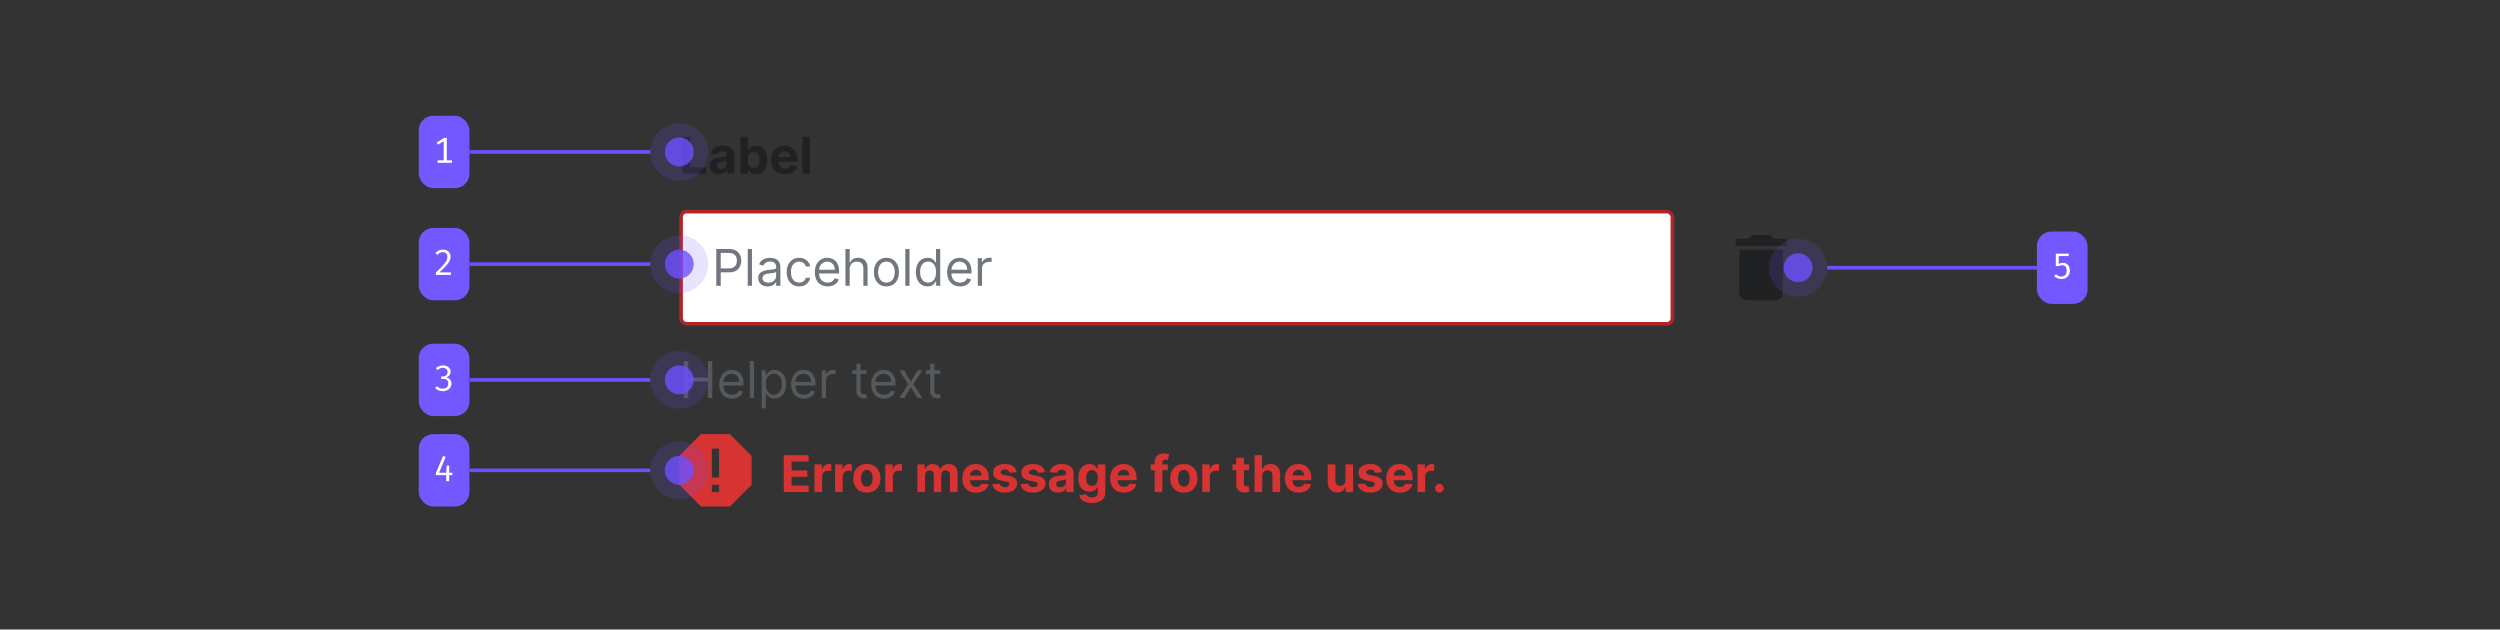 <?xml version="1.0" encoding="UTF-8"?>
<svg xmlns="http://www.w3.org/2000/svg" width="691" height="174" fill="none" viewBox="0 0 691 174">
	<rect x="0" y="0" width="691" height="174" fill="#333333" stroke="none"/>
	<path fill="#202122" d="M188.635 48V37.818h2.153v8.407h4.365V48h-6.518Zm10.039.144a3.18 3.18 0 0 1-1.302-.253 2.092 2.092 0 0 1-.905-.761c-.219-.338-.328-.759-.328-1.263 0-.424.077-.78.233-1.069a1.89 1.89 0 0 1 .637-.696 3.08 3.08 0 0 1 .914-.397c.345-.09.706-.153 1.084-.19.444-.046.802-.089 1.074-.129.272-.043.469-.106.592-.189a.416.416 0 0 0 .184-.367v-.03c0-.315-.1-.559-.299-.731-.195-.172-.474-.259-.835-.259-.381 0-.684.085-.91.254a1.168 1.168 0 0 0-.447.626l-1.959-.159c.099-.464.295-.865.587-1.203a2.814 2.814 0 0 1 1.128-.785c.464-.186 1.001-.279 1.611-.279.424 0 .83.05 1.218.15.391.099.738.253 1.039.462.305.209.545.477.721.805.176.325.264.714.264 1.168V48h-2.009v-1.059h-.06c-.122.239-.286.45-.492.631-.205.18-.452.32-.741.423-.288.1-.621.15-.999.15Zm.607-1.462c.311 0 .586-.06.825-.183.239-.126.426-.295.562-.508.136-.212.204-.452.204-.72v-.81a1.15 1.15 0 0 1-.274.119c-.113.033-.24.064-.383.094-.142.026-.285.051-.427.075l-.388.054a2.6 2.6 0 0 0-.651.174c-.186.08-.33.188-.433.323a.786.786 0 0 0-.154.498c0 .288.104.508.313.66.212.15.481.224.806.224ZM204.615 48V37.818h2.118v3.828h.065c.093-.205.227-.414.403-.626a2.11 2.11 0 0 1 .696-.537c.288-.146.646-.219 1.074-.219.556 0 1.07.146 1.541.438.47.288.847.724 1.128 1.307.282.58.423 1.308.423 2.183 0 .852-.138 1.57-.413 2.157-.272.584-.643 1.026-1.113 1.328a2.86 2.86 0 0 1-1.571.447c-.411 0-.761-.068-1.049-.204a2.156 2.156 0 0 1-.701-.512 2.579 2.579 0 0 1-.418-.631h-.095V48h-2.088Zm2.074-3.818c0 .454.063.85.188 1.188.126.338.309.602.547.79.239.186.529.279.87.279.345 0 .637-.095.875-.283.239-.193.42-.458.542-.796a3.39 3.39 0 0 0 .189-1.178 3.36 3.36 0 0 0-.184-1.163 1.725 1.725 0 0 0-.542-.786c-.238-.189-.532-.283-.88-.283-.344 0-.636.09-.875.273-.235.182-.416.44-.542.776-.125.334-.188.729-.188 1.183Zm10.225 3.967c-.785 0-1.462-.159-2.028-.477a3.267 3.267 0 0 1-1.303-1.362c-.305-.59-.457-1.288-.457-2.093 0-.786.152-1.475.457-2.069a3.38 3.38 0 0 1 1.288-1.387c.557-.331 1.21-.497 1.959-.497.503 0 .972.081 1.407.244.437.159.818.4 1.143.72.328.322.583.727.766 1.214.182.484.273 1.05.273 1.7v.582h-6.448V43.41h4.454c0-.305-.066-.575-.198-.81a1.43 1.43 0 0 0-.552-.552 1.574 1.574 0 0 0-.811-.204 1.63 1.63 0 0 0-.855.224 1.567 1.567 0 0 0-.576.591 1.66 1.66 0 0 0-.214.82v1.249c0 .377.069.704.209.98.142.274.343.486.601.635.259.15.565.224.92.224.235 0 .451-.033.646-.1a1.29 1.29 0 0 0 .821-.786l1.958.13a2.669 2.669 0 0 1-.611 1.233 3.07 3.07 0 0 1-1.183.816c-.481.192-1.036.288-1.666.288Zm6.963-10.33V48h-2.118V37.818h2.118Z"/>
	<rect width="274" height="31" x="188.25" y="58.5" fill="#fff" rx="1.5"/>
	<path fill="#72777D" d="M197.983 79V68.818h3.44c.799 0 1.452.144 1.959.433.511.285.888.67 1.134 1.158.245.487.368 1.03.368 1.63 0 .6-.123 1.146-.368 1.636a2.737 2.737 0 0 1-1.124 1.174c-.507.288-1.157.432-1.949.432h-2.466v-1.094h2.426c.547 0 .986-.094 1.318-.283a1.69 1.69 0 0 0 .721-.766c.152-.324.228-.69.228-1.098 0-.408-.076-.773-.228-1.094a1.63 1.63 0 0 0-.726-.756c-.335-.185-.779-.278-1.332-.278h-2.168V79h-1.233Zm9.859-10.182V79h-1.173V68.818h1.173Zm4.354 10.361a3.1 3.1 0 0 1-1.317-.273 2.258 2.258 0 0 1-.94-.8c-.232-.352-.348-.776-.348-1.274 0-.437.086-.792.258-1.063.173-.276.403-.491.691-.647.289-.156.607-.272.955-.348.351-.08.704-.142 1.059-.189.464-.06.84-.104 1.129-.134.291-.033.503-.088.636-.164.136-.076.204-.209.204-.398v-.04c0-.49-.135-.871-.403-1.143-.265-.272-.668-.408-1.208-.408-.56 0-.999.123-1.318.368-.318.246-.541.507-.671.786l-1.113-.398c.199-.464.464-.825.795-1.084a2.978 2.978 0 0 1 1.094-.547 4.546 4.546 0 0 1 1.173-.159c.245 0 .527.03.845.09.322.056.632.174.93.353.302.179.552.449.751.81.199.361.298.845.298 1.452V79h-1.173v-1.034h-.06a2.047 2.047 0 0 1-.398.532c-.185.189-.432.35-.74.482-.309.133-.685.199-1.129.199Zm.179-1.054c.464 0 .855-.091 1.173-.273a1.863 1.863 0 0 0 .975-1.616v-1.074c-.05.06-.159.114-.328.164a5.554 5.554 0 0 1-.577.124 26.457 26.457 0 0 1-1.124.15c-.305.04-.59.104-.855.193a1.47 1.47 0 0 0-.636.393c-.159.172-.239.408-.239.706 0 .408.151.716.453.925.305.205.691.308 1.158.308Zm8.523 1.034c-.716 0-1.333-.169-1.85-.507a3.31 3.31 0 0 1-1.193-1.397c-.278-.593-.417-1.271-.417-2.033 0-.776.142-1.46.427-2.054a3.382 3.382 0 0 1 1.203-1.397c.517-.338 1.121-.507 1.81-.507.537 0 1.021.1 1.452.299.43.198.783.477 1.059.835.275.358.445.775.512 1.253h-1.174c-.089-.348-.288-.657-.596-.925-.305-.272-.716-.408-1.233-.408-.458 0-.859.12-1.203.358-.342.236-.609.569-.801 1-.189.427-.283.93-.283 1.506 0 .59.093 1.103.278 1.541.189.438.454.777.796 1.02.344.241.749.362 1.213.362.305 0 .581-.053.83-.159a1.704 1.704 0 0 0 .999-1.173h1.174c-.067.45-.231.856-.493 1.218a2.743 2.743 0 0 1-1.029.855c-.424.209-.918.313-1.481.313Zm7.878 0c-.736 0-1.371-.162-1.905-.487a3.276 3.276 0 0 1-1.228-1.372c-.285-.59-.427-1.276-.427-2.058 0-.783.142-1.472.427-2.069.289-.6.69-1.067 1.204-1.402.517-.338 1.12-.507 1.809-.507.398 0 .791.067 1.178.2.388.132.741.347 1.059.645.319.295.572.687.761 1.174.189.487.283 1.087.283 1.8v.496h-5.886v-1.014h4.693c0-.43-.086-.815-.258-1.153a1.948 1.948 0 0 0-.726-.8c-.312-.196-.68-.294-1.104-.294-.467 0-.871.116-1.213.348a2.286 2.286 0 0 0-.78.895 2.62 2.62 0 0 0-.274 1.183v.677c0 .576.1 1.065.298 1.466.203.398.483.701.841.91.358.205.774.308 1.248.308.308 0 .586-.043.835-.13a1.77 1.77 0 0 0 .651-.397c.182-.179.323-.4.423-.666l1.133.318c-.119.385-.32.723-.601 1.014-.282.289-.63.514-1.044.677-.415.158-.88.238-1.397.238Zm6.078-4.753V79h-1.174V68.818h1.174v3.739h.099c.179-.395.447-.708.805-.94.362-.235.842-.353 1.442-.353.521 0 .976.105 1.367.313.391.206.695.522.91.95.219.424.328.965.328 1.62V79h-1.173v-4.773c0-.606-.157-1.075-.472-1.407-.312-.334-.744-.502-1.298-.502a2.16 2.16 0 0 0-1.034.244c-.302.162-.54.4-.716.71-.172.312-.258.69-.258 1.134Zm10.158 4.753c-.689 0-1.294-.164-1.815-.492a3.346 3.346 0 0 1-1.213-1.377c-.288-.59-.432-1.28-.432-2.068 0-.796.144-1.49.432-2.084a3.34 3.34 0 0 1 1.213-1.382c.521-.328 1.126-.492 1.815-.492.689 0 1.293.164 1.81.492.52.329.924.79 1.213 1.382.291.594.437 1.288.437 2.084 0 .788-.146 1.478-.437 2.068a3.305 3.305 0 0 1-1.213 1.377c-.517.328-1.121.492-1.81.492Zm0-1.054c.524 0 .955-.134 1.293-.403a2.37 2.37 0 0 0 .75-1.058c.163-.438.244-.912.244-1.422 0-.51-.081-.986-.244-1.427a2.4 2.4 0 0 0-.75-1.07c-.338-.27-.769-.407-1.293-.407-.524 0-.955.136-1.293.408a2.4 2.4 0 0 0-.75 1.069c-.163.44-.244.916-.244 1.427 0 .51.081.984.244 1.422.162.437.412.79.75 1.058.338.269.769.403 1.293.403Zm6.383-9.287V79h-1.174V68.818h1.174Zm4.99 10.341c-.636 0-1.198-.16-1.685-.482-.488-.325-.869-.782-1.144-1.372-.275-.594-.412-1.295-.412-2.103 0-.802.137-1.498.412-2.088.275-.59.658-1.046 1.149-1.368.49-.321 1.057-.482 1.7-.482.497 0 .89.083 1.178.249.292.162.514.348.666.557.156.205.277.374.363.507h.1v-3.759h1.173V79h-1.133v-1.173h-.14a7.195 7.195 0 0 1-.368.527 2.182 2.182 0 0 1-.681.561c-.295.163-.687.244-1.178.244Zm.159-1.054c.471 0 .869-.123 1.193-.368.325-.248.572-.591.741-1.029.169-.44.254-.95.254-1.526 0-.57-.083-1.07-.249-1.497-.166-.43-.411-.765-.736-1.004-.325-.242-.726-.363-1.203-.363-.497 0-.911.128-1.243.383a2.295 2.295 0 0 0-.741 1.03 4.1 4.1 0 0 0-.243 1.45c0 .544.083 1.038.248 1.482.169.441.418.793.746 1.054.332.259.743.388 1.233.388Zm8.813 1.054c-.736 0-1.371-.162-1.905-.487a3.276 3.276 0 0 1-1.228-1.372c-.285-.59-.427-1.276-.427-2.058 0-.783.142-1.472.427-2.069.289-.6.69-1.067 1.204-1.402.517-.338 1.12-.507 1.809-.507.398 0 .791.067 1.179.2.387.132.74.347 1.058.645.319.295.572.687.761 1.174.189.487.283 1.087.283 1.8v.496h-5.886v-1.014h4.693c0-.43-.086-.815-.258-1.153a1.948 1.948 0 0 0-.726-.8c-.312-.196-.68-.294-1.104-.294-.467 0-.871.116-1.213.348a2.286 2.286 0 0 0-.78.895 2.62 2.62 0 0 0-.274 1.183v.677c0 .576.1 1.065.298 1.466.203.398.483.701.841.91.358.205.774.308 1.248.308.308 0 .586-.043.835-.13a1.77 1.77 0 0 0 .651-.397c.182-.179.323-.4.423-.666l1.133.318c-.119.385-.32.723-.601 1.014-.282.289-.63.514-1.044.677-.415.158-.88.238-1.397.238Zm4.904-.159v-7.636h1.134v1.153h.079a1.84 1.84 0 0 1 .756-.92 2.227 2.227 0 0 1 1.233-.353c.086 0 .194.002.323.005.129.004.227.009.293.015v1.193a3.321 3.321 0 0 0-.273-.044 2.69 2.69 0 0 0-.442-.035c-.372 0-.703.078-.995.234a1.712 1.712 0 0 0-.934 1.556V79h-1.174Z"/>
	<rect width="274" height="31" x="188.25" y="58.5" stroke="#B32424" stroke-linecap="square" rx="1.5"/>
	<path fill="#202122" fill-rule="evenodd" d="M493.75 66h-3.5l-1-1h-5l-1 1h-3.5v2h14v-2Zm-13 15a2 2 0 0 0 2 2h8a2 2 0 0 0 2-2V69h-12v12Z" clip-rule="evenodd"/>
	<path fill="#54595D" d="M188.983 110V99.818h1.233v4.534h5.429v-4.534h1.233V110h-1.233v-4.554h-5.429V110h-1.233Zm13.364.159c-.736 0-1.371-.162-1.904-.487a3.266 3.266 0 0 1-1.228-1.372c-.285-.59-.428-1.276-.428-2.059 0-.782.143-1.471.428-2.068.288-.6.689-1.067 1.203-1.402.517-.338 1.12-.507 1.81-.507.397 0 .79.066 1.178.199.388.133.741.348 1.059.646.318.295.571.686.76 1.174.189.487.284 1.087.284 1.799v.498h-5.887v-1.015h4.694c0-.431-.087-.815-.259-1.153a1.943 1.943 0 0 0-.726-.8c-.311-.196-.679-.294-1.103-.294-.468 0-.872.116-1.214.348a2.288 2.288 0 0 0-.78.895 2.632 2.632 0 0 0-.274 1.183v.676c0 .577.1 1.066.299 1.467.202.398.482.701.84.91.358.205.774.308 1.248.308.308 0 .586-.043.835-.129.252-.09.469-.222.651-.398.183-.179.324-.401.423-.666l1.133.318a2.497 2.497 0 0 1-.601 1.014c-.282.289-.63.514-1.044.676-.414.16-.88.239-1.397.239Zm6.078-10.34V110h-1.173V99.818h1.173Zm2.107 13.045v-10.5h1.133v1.213h.14c.086-.133.205-.302.358-.507.155-.209.377-.395.666-.557.291-.166.686-.249 1.183-.249.643 0 1.21.161 1.7.482.491.322.874.778 1.149 1.368.275.59.412 1.286.412 2.088 0 .808-.137 1.509-.412 2.103-.275.59-.657 1.047-1.144 1.372-.487.321-1.049.482-1.685.482-.491 0-.883-.081-1.178-.244a2.198 2.198 0 0 1-.682-.561 7.456 7.456 0 0 1-.367-.527h-.1v4.037h-1.173Zm1.153-6.682c0 .577.085 1.085.254 1.526.169.438.416.781.741 1.029.324.245.722.368 1.193.368.49 0 .9-.129 1.228-.388.331-.262.58-.613.745-1.054.17-.444.254-.938.254-1.481 0-.537-.083-1.021-.249-1.452a2.243 2.243 0 0 0-.74-1.029c-.328-.255-.741-.383-1.238-.383-.478 0-.879.121-1.203.363-.325.239-.57.573-.736 1.004-.166.428-.249.927-.249 1.497Zm10.538 3.977c-.736 0-1.371-.162-1.904-.487a3.266 3.266 0 0 1-1.228-1.372c-.285-.59-.428-1.276-.428-2.059 0-.782.143-1.471.428-2.068.288-.6.689-1.067 1.203-1.402.517-.338 1.12-.507 1.809-.507.398 0 .791.066 1.179.199s.741.348 1.059.646c.318.295.571.686.76 1.174.189.487.284 1.087.284 1.799v.498h-5.887v-1.015h4.694c0-.431-.087-.815-.259-1.153a1.943 1.943 0 0 0-.726-.8c-.311-.196-.679-.294-1.104-.294-.467 0-.871.116-1.213.348a2.288 2.288 0 0 0-.78.895 2.632 2.632 0 0 0-.274 1.183v.676c0 .577.1 1.066.299 1.467.202.398.482.701.84.91.358.205.774.308 1.248.308.308 0 .586-.043.835-.129.252-.09.469-.222.651-.398.183-.179.323-.401.423-.666l1.133.318a2.497 2.497 0 0 1-.601 1.014c-.282.289-.63.514-1.044.676-.414.16-.88.239-1.397.239Zm4.905-.159v-7.636h1.133v1.153h.08c.139-.378.391-.684.755-.92a2.229 2.229 0 0 1 1.233-.353c.086 0 .194.002.323.005.13.004.227.009.294.015v1.193a3.667 3.667 0 0 0-.274-.044 2.597 2.597 0 0 0-.442-.035 2.08 2.08 0 0 0-.995.234 1.759 1.759 0 0 0-.686.636 1.72 1.72 0 0 0-.248.92V110h-1.173Zm12.383-7.636v.994h-3.957v-.994h3.957Zm-2.804-1.83h1.173v7.278c0 .332.048.581.145.746a.74.74 0 0 0 .377.328c.156.053.32.08.493.08.129 0 .235-.007.318-.02l.199-.04.238 1.054c-.079.03-.19.06-.333.09a2.463 2.463 0 0 1-.542.049c-.331 0-.656-.071-.974-.213a1.94 1.94 0 0 1-.786-.652c-.205-.291-.308-.659-.308-1.103v-7.597Zm7.647 9.625c-.736 0-1.371-.162-1.904-.487a3.266 3.266 0 0 1-1.228-1.372c-.286-.59-.428-1.276-.428-2.059 0-.782.142-1.471.428-2.068.288-.6.689-1.067 1.203-1.402.517-.338 1.12-.507 1.809-.507.398 0 .791.066 1.179.199.387.133.74.348 1.059.646.318.295.571.686.76 1.174.189.487.284 1.087.284 1.799v.498h-5.887v-1.015h4.693c0-.431-.086-.815-.258-1.153a1.943 1.943 0 0 0-.726-.8c-.312-.196-.679-.294-1.104-.294-.467 0-.871.116-1.213.348a2.288 2.288 0 0 0-.78.895 2.62 2.62 0 0 0-.274 1.183v.676c0 .577.1 1.066.299 1.467.202.398.482.701.84.91.358.205.774.308 1.248.308.308 0 .586-.043.835-.129.252-.09.469-.222.651-.398a1.82 1.82 0 0 0 .423-.666l1.133.318c-.119.385-.32.723-.601 1.014-.282.289-.63.514-1.044.676-.415.16-.88.239-1.397.239Zm5.574-7.795 1.83 3.122 1.829-3.122h1.353l-2.466 3.818L254.94 110h-1.353l-1.829-2.963-1.83 2.963h-1.352l2.426-3.818-2.426-3.818h1.352Zm9.965 0v.994h-3.958v-.994h3.958Zm-2.804-1.83h1.173v7.278c0 .332.048.581.144.746.1.163.226.272.378.328.156.053.32.08.492.08.13 0 .236-.007.319-.02l.198-.04.239 1.054c-.079.03-.191.06-.333.09a2.469 2.469 0 0 1-.542.049c-.331 0-.656-.071-.974-.213a1.94 1.94 0 0 1-.786-.652c-.205-.291-.308-.659-.308-1.103v-7.597Z"/>
	<path fill="#D73333" fill-rule="evenodd" d="m193.75 120-6 5.999v8l6 6.001h8l5.999-6.001v-8L201.75 120h-8Zm3 12h2v-8h-2v8Zm0 4h2v-2.001h-2V136Z" clip-rule="evenodd"/>
	<path fill="#D73333" d="M216.635 136v-10.182h6.861v1.775h-4.708v2.426h4.355v1.775h-4.355v2.431h4.728V136h-6.881Zm8.49 0v-7.636h2.054v1.332h.079c.139-.474.373-.832.701-1.074a1.845 1.845 0 0 1 1.134-.368c.106 0 .22.007.343.02.122.013.23.032.323.055v1.879a2.717 2.717 0 0 0-.413-.079 3.561 3.561 0 0 0-.482-.035c-.311 0-.59.068-.835.204a1.503 1.503 0 0 0-.577.556 1.612 1.612 0 0 0-.209.826V136h-2.118Zm5.687 0v-7.636h2.053v1.332h.08c.139-.474.373-.832.701-1.074a1.844 1.844 0 0 1 1.133-.368 3.264 3.264 0 0 1 .666.075v1.879a2.725 2.725 0 0 0-.412-.079 3.584 3.584 0 0 0-.482-.035c-.312 0-.59.068-.836.204a1.493 1.493 0 0 0-.576.556c-.14.239-.209.514-.209.826V136h-2.118Zm8.781.149c-.772 0-1.44-.164-2.003-.492a3.367 3.367 0 0 1-1.298-1.382c-.305-.593-.457-1.281-.457-2.063 0-.789.152-1.479.457-2.069a3.331 3.331 0 0 1 1.298-1.382c.563-.331 1.231-.497 2.003-.497.773 0 1.439.166 1.999.497.563.328.997.789 1.302 1.382.305.59.458 1.28.458 2.069 0 .782-.153 1.47-.458 2.063a3.357 3.357 0 0 1-1.302 1.382c-.56.328-1.226.492-1.999.492Zm.01-1.64c.352 0 .645-.1.88-.299.236-.202.413-.477.532-.825.123-.348.184-.744.184-1.188 0-.444-.061-.84-.184-1.188-.119-.348-.296-.624-.532-.826-.235-.202-.528-.303-.88-.303-.354 0-.653.101-.895.303a1.875 1.875 0 0 0-.542.826 3.662 3.662 0 0 0-.179 1.188c0 .444.06.84.179 1.188.123.348.304.623.542.825.242.199.541.299.895.299Zm5.084 1.491v-7.636h2.053v1.332h.08c.139-.474.373-.832.701-1.074a1.844 1.844 0 0 1 1.133-.368 3.264 3.264 0 0 1 .666.075v1.879a2.725 2.725 0 0 0-.412-.079 3.584 3.584 0 0 0-.482-.035c-.312 0-.59.068-.836.204a1.493 1.493 0 0 0-.576.556c-.14.239-.209.514-.209.826V136h-2.118Zm8.885 0v-7.636h2.018v1.347h.09c.159-.448.424-.8.795-1.059.371-.259.815-.388 1.332-.388.524 0 .97.131 1.338.393.368.258.613.61.736 1.054h.079c.156-.438.438-.787.845-1.049.411-.265.897-.398 1.457-.398.713 0 1.291.227 1.735.681.448.451.671 1.091.671 1.919V136h-2.113v-4.718c0-.424-.112-.742-.338-.955a1.185 1.185 0 0 0-.845-.318c-.384 0-.684.123-.9.368-.215.242-.323.562-.323.96V136h-2.053v-4.763c0-.374-.108-.673-.323-.895-.212-.222-.493-.333-.841-.333-.235 0-.447.06-.636.179a1.23 1.23 0 0 0-.442.492c-.11.209-.164.454-.164.736V136h-2.118Zm16.207.149c-.785 0-1.461-.159-2.028-.477a3.273 3.273 0 0 1-1.303-1.362c-.305-.59-.457-1.288-.457-2.093 0-.786.152-1.475.457-2.069a3.39 3.39 0 0 1 1.288-1.387c.557-.331 1.21-.497 1.959-.497.504 0 .973.081 1.407.244.437.159.818.399 1.143.721.328.321.584.726.766 1.213.182.484.273 1.05.273 1.7v.582h-6.448v-1.313h4.455c0-.305-.067-.575-.199-.81a1.435 1.435 0 0 0-.552-.552 1.572 1.572 0 0 0-.81-.204c-.322 0-.607.075-.855.224a1.562 1.562 0 0 0-.577.592 1.667 1.667 0 0 0-.214.82v1.248c0 .378.07.704.209.979.142.275.343.487.601.636.259.15.565.224.92.224.235 0 .451-.033.646-.099.196-.067.363-.166.503-.299.139-.132.245-.295.318-.487l1.959.129a2.68 2.68 0 0 1-.612 1.233c-.305.348-.699.62-1.183.816-.481.192-1.036.288-1.666.288Zm11.199-5.608-1.939.12a.997.997 0 0 0-.214-.448 1.123 1.123 0 0 0-.432-.323 1.469 1.469 0 0 0-.632-.124c-.328 0-.604.069-.83.208-.225.136-.338.319-.338.547 0 .183.073.337.219.463.146.126.396.227.751.303l1.382.278c.742.153 1.296.398 1.66.736.365.338.547.782.547 1.333 0 .5-.147.939-.442 1.317-.292.378-.693.673-1.203.885-.508.209-1.093.313-1.755.313-1.011 0-1.817-.21-2.417-.631a2.462 2.462 0 0 1-1.049-1.73l2.083-.11c.063.309.216.544.458.706.242.159.552.239.93.239.371 0 .669-.071.894-.214.229-.146.345-.333.348-.562a.584.584 0 0 0-.243-.472c-.159-.126-.405-.222-.736-.288l-1.322-.264c-.746-.149-1.301-.408-1.666-.775-.361-.368-.542-.837-.542-1.407 0-.491.133-.913.398-1.268.268-.355.645-.628 1.128-.82.488-.193 1.058-.289 1.711-.289.964 0 1.723.204 2.277.612.556.407.881.963.974 1.665Zm7.819 0-1.938.12a1.019 1.019 0 0 0-.214-.448 1.134 1.134 0 0 0-.433-.323 1.464 1.464 0 0 0-.631-.124c-.328 0-.605.069-.83.208-.226.136-.339.319-.339.547 0 .183.073.337.219.463.146.126.396.227.751.303l1.382.278c.742.153 1.296.398 1.661.736.364.338.546.782.546 1.333 0 .5-.147.939-.442 1.317-.292.378-.693.673-1.203.885-.507.209-1.092.313-1.755.313-1.011 0-1.816-.21-2.416-.631a2.456 2.456 0 0 1-1.049-1.73l2.083-.11c.063.309.215.544.457.706.242.159.552.239.93.239.371 0 .669-.071.895-.214.228-.146.344-.333.348-.562a.587.587 0 0 0-.244-.472c-.159-.126-.404-.222-.736-.288l-1.322-.264c-.746-.149-1.301-.408-1.666-.775-.361-.368-.541-.837-.541-1.407 0-.491.132-.913.397-1.268.269-.355.645-.628 1.129-.82.487-.193 1.057-.289 1.71-.289.964 0 1.723.204 2.277.612.557.407.882.963.974 1.665Zm3.644 5.603c-.488 0-.922-.084-1.303-.253a2.101 2.101 0 0 1-.905-.761c-.219-.338-.328-.759-.328-1.263 0-.424.078-.78.234-1.069.156-.288.368-.52.636-.696.269-.175.574-.308.915-.397.345-.09.706-.153 1.084-.189.444-.047.802-.09 1.074-.13.271-.043.469-.106.591-.189a.412.412 0 0 0 .184-.367v-.03c0-.315-.099-.559-.298-.731-.196-.172-.474-.259-.835-.259-.382 0-.685.085-.91.254a1.164 1.164 0 0 0-.448.626l-1.958-.159c.099-.464.295-.865.586-1.203a2.817 2.817 0 0 1 1.129-.785c.464-.186 1.001-.279 1.611-.279.424 0 .83.05 1.218.149a3.2 3.2 0 0 1 1.039.463c.305.209.545.477.721.805.175.325.263.714.263 1.168V136h-2.008v-1.059h-.06a2.159 2.159 0 0 1-.492.631c-.206.179-.453.32-.741.423a3.074 3.074 0 0 1-.999.149Zm.606-1.461c.312 0 .587-.062.825-.184.239-.126.426-.295.562-.508.136-.212.204-.452.204-.72v-.811a1.149 1.149 0 0 1-.273.12 5.264 5.264 0 0 1-.383.094c-.143.027-.285.051-.428.075l-.388.054a2.678 2.678 0 0 0-.651.174 1.05 1.05 0 0 0-.432.323.789.789 0 0 0-.154.498c0 .288.104.508.313.661.212.149.48.224.805.224Zm8.735 4.34c-.686 0-1.274-.095-1.764-.284-.488-.185-.875-.439-1.164-.76a2.353 2.353 0 0 1-.562-1.084l1.959-.264c.06.153.154.295.284.428.129.133.3.239.512.318.215.083.477.124.785.124.461 0 .84-.112 1.139-.338.301-.222.452-.595.452-1.118v-1.397h-.089a2.01 2.01 0 0 1-.418.601 2.116 2.116 0 0 1-.716.463c-.292.119-.64.179-1.044.179a3.139 3.139 0 0 1-1.566-.398c-.467-.269-.84-.678-1.119-1.228-.275-.554-.412-1.253-.412-2.098 0-.865.141-1.588.422-2.168.282-.58.657-1.014 1.124-1.302a2.899 2.899 0 0 1 1.546-.433c.428 0 .786.073 1.074.219.288.142.52.321.696.537.179.212.317.421.413.626h.079v-1.282h2.103v7.711c0 .649-.159 1.193-.477 1.63-.318.438-.759.766-1.323.985-.56.222-1.204.333-1.934.333Zm.045-4.723c.342 0 .63-.085.865-.254.239-.172.421-.417.547-.736.129-.321.194-.706.194-1.153 0-.447-.063-.835-.189-1.163-.126-.332-.308-.589-.547-.771a1.39 1.39 0 0 0-.87-.273c-.348 0-.641.094-.88.283a1.71 1.71 0 0 0-.542.776 3.311 3.311 0 0 0-.184 1.148c0 .441.062.822.184 1.143.126.319.307.566.542.741.239.173.532.259.88.259Zm8.813 1.849c-.786 0-1.462-.159-2.029-.477a3.277 3.277 0 0 1-1.302-1.362c-.305-.59-.458-1.288-.458-2.093 0-.786.153-1.475.458-2.069a3.388 3.388 0 0 1 1.287-1.387c.557-.331 1.21-.497 1.959-.497.504 0 .973.081 1.407.244.438.159.819.399 1.144.721.328.321.583.726.765 1.213.182.484.274 1.05.274 1.7v.582h-6.449v-1.313h4.455c0-.305-.066-.575-.199-.81a1.422 1.422 0 0 0-.552-.552 1.572 1.572 0 0 0-.81-.204c-.322 0-.607.075-.855.224a1.569 1.569 0 0 0-.577.592c-.139.245-.21.518-.214.82v1.248c0 .378.07.704.209.979.143.275.343.487.602.636.258.15.565.224.919.224.236 0 .451-.033.647-.099a1.297 1.297 0 0 0 .82-.786l1.959.129a2.67 2.67 0 0 1-.612 1.233c-.305.348-.699.62-1.183.816-.48.192-1.036.288-1.665.288Zm12.149-7.785v1.591h-4.713v-1.591h4.713ZM319.155 136v-8.188c0-.554.108-1.013.323-1.377a2.08 2.08 0 0 1 .895-.821 2.932 2.932 0 0 1 1.288-.273c.325 0 .621.025.89.074.272.05.474.095.606.135l-.377 1.591a2.512 2.512 0 0 0-.677-.11c-.311 0-.528.073-.651.219-.123.143-.184.343-.184.602V136h-2.113Zm8.063.149c-.772 0-1.44-.164-2.003-.492a3.367 3.367 0 0 1-1.298-1.382c-.305-.593-.457-1.281-.457-2.063 0-.789.152-1.479.457-2.069a3.331 3.331 0 0 1 1.298-1.382c.563-.331 1.231-.497 2.003-.497s1.439.166 1.999.497c.563.328.997.789 1.302 1.382.305.59.458 1.28.458 2.069 0 .782-.153 1.47-.458 2.063a3.357 3.357 0 0 1-1.302 1.382c-.56.328-1.227.492-1.999.492Zm.01-1.64c.351 0 .645-.1.88-.299.235-.202.413-.477.532-.825.123-.348.184-.744.184-1.188 0-.444-.061-.84-.184-1.188a1.852 1.852 0 0 0-.532-.826c-.235-.202-.529-.303-.88-.303-.355 0-.653.101-.895.303a1.875 1.875 0 0 0-.542.826 3.662 3.662 0 0 0-.179 1.188c0 .444.06.84.179 1.188.123.348.304.623.542.825.242.199.54.299.895.299Zm5.084 1.491v-7.636h2.053v1.332h.08c.139-.474.373-.832.701-1.074a1.844 1.844 0 0 1 1.133-.368 3.264 3.264 0 0 1 .666.075v1.879a2.725 2.725 0 0 0-.412-.079 3.586 3.586 0 0 0-.483-.035c-.311 0-.589.068-.835.204a1.493 1.493 0 0 0-.576.556c-.14.239-.209.514-.209.826V136h-2.118Zm12.946-7.636v1.591h-4.598v-1.591h4.598Zm-3.554-1.83h2.118v7.119c0 .196.029.348.089.458a.5.5 0 0 0 .249.224c.109.043.235.064.378.064.099 0 .198-.008.298-.025.099-.02.175-.035.228-.044l.334 1.576a6.067 6.067 0 0 1-.448.114 3.626 3.626 0 0 1-.701.084c-.51.02-.958-.048-1.342-.203a1.876 1.876 0 0 1-.89-.726c-.212-.328-.317-.743-.313-1.243v-7.398Zm7.174 5.051V136h-2.118v-10.182h2.058v3.893h.09a2.16 2.16 0 0 1 .835-1.059c.384-.259.867-.388 1.447-.388.53 0 .992.116 1.387.348.398.229.706.559.925.99.222.427.331.939.328 1.536V136h-2.118v-4.484c.003-.471-.116-.837-.358-1.099-.239-.262-.574-.393-1.004-.393-.289 0-.544.061-.766.184a1.307 1.307 0 0 0-.517.537 1.809 1.809 0 0 0-.189.84Zm10.057 4.564c-.786 0-1.462-.159-2.029-.477a3.27 3.27 0 0 1-1.302-1.362c-.305-.59-.458-1.288-.458-2.093 0-.786.153-1.475.458-2.069a3.382 3.382 0 0 1 1.287-1.387c.557-.331 1.21-.497 1.959-.497.504 0 .973.081 1.407.244a3.11 3.11 0 0 1 1.143.721c.329.321.584.726.766 1.213.182.484.273 1.05.273 1.7v.582h-6.448v-1.313h4.455c0-.305-.066-.575-.199-.81a1.435 1.435 0 0 0-.552-.552 1.572 1.572 0 0 0-.81-.204c-.322 0-.607.075-.855.224a1.562 1.562 0 0 0-.577.592c-.139.245-.21.518-.214.82v1.248c0 .378.07.704.209.979.143.275.343.487.602.636.258.15.565.224.919.224.236 0 .451-.033.647-.099a1.297 1.297 0 0 0 .82-.786l1.959.129a2.68 2.68 0 0 1-.612 1.233c-.305.348-.699.62-1.183.816-.481.192-1.036.288-1.665.288Zm12.94-3.4v-4.385h2.118V136h-2.034v-1.387h-.079a2.262 2.262 0 0 1-.86 1.079c-.398.272-.884.407-1.457.407-.51 0-.959-.116-1.347-.348a2.39 2.39 0 0 1-.91-.989c-.215-.427-.325-.94-.328-1.536v-4.862h2.118v4.484c.003.451.124.807.363 1.069.238.262.558.393.959.393.255 0 .494-.058.716-.174.222-.12.401-.295.537-.527.139-.232.207-.519.204-.86Zm10.123-2.208-1.938.12a1.019 1.019 0 0 0-.214-.448 1.134 1.134 0 0 0-.433-.323 1.464 1.464 0 0 0-.631-.124c-.328 0-.605.069-.83.208-.226.136-.338.319-.338.547 0 .183.072.337.218.463.146.126.396.227.751.303l1.382.278c.743.153 1.296.398 1.661.736.364.338.546.782.546 1.333 0 .5-.147.939-.442 1.317-.292.378-.693.673-1.203.885-.507.209-1.092.313-1.755.313-1.011 0-1.816-.21-2.416-.631a2.456 2.456 0 0 1-1.049-1.73l2.083-.11c.063.309.215.544.457.706.242.159.552.239.93.239.371 0 .669-.071.895-.214.228-.146.344-.333.348-.562a.587.587 0 0 0-.244-.472c-.159-.126-.404-.222-.736-.288l-1.322-.264c-.746-.149-1.301-.408-1.666-.775-.361-.368-.541-.837-.541-1.407 0-.491.132-.913.397-1.268.269-.355.645-.628 1.129-.82.487-.193 1.057-.289 1.71-.289.965 0 1.724.204 2.277.612.557.407.882.963.974 1.665Zm4.946 5.608c-.785 0-1.461-.159-2.028-.477a3.273 3.273 0 0 1-1.303-1.362c-.305-.59-.457-1.288-.457-2.093 0-.786.152-1.475.457-2.069a3.384 3.384 0 0 1 1.288-1.387c.557-.331 1.21-.497 1.959-.497.504 0 .972.081 1.407.244.437.159.818.399 1.143.721.328.321.583.726.766 1.213.182.484.273 1.05.273 1.7v.582h-6.448v-1.313h4.455c0-.305-.067-.575-.199-.81a1.435 1.435 0 0 0-.552-.552 1.572 1.572 0 0 0-.81-.204c-.322 0-.607.075-.856.224a1.566 1.566 0 0 0-.576.592 1.667 1.667 0 0 0-.214.82v1.248c0 .378.07.704.209.979.142.275.343.487.601.636.259.15.565.224.92.224.235 0 .451-.033.646-.099a1.287 1.287 0 0 0 .821-.786l1.958.129a2.669 2.669 0 0 1-.611 1.233c-.305.348-.699.62-1.183.816-.481.192-1.036.288-1.666.288Zm4.845-.149v-7.636h2.054v1.332h.079c.139-.474.373-.832.701-1.074a1.845 1.845 0 0 1 1.134-.368c.106 0 .22.007.343.02.122.013.23.032.323.055v1.879c-.1-.03-.237-.056-.413-.079a3.561 3.561 0 0 0-.482-.035c-.312 0-.59.068-.835.204a1.503 1.503 0 0 0-.577.556 1.612 1.612 0 0 0-.209.826V136h-2.118Zm6.05.129a1.16 1.16 0 0 1-.845-.348 1.16 1.16 0 0 1-.348-.845c0-.325.116-.603.348-.835a1.16 1.16 0 0 1 .845-.348c.318 0 .596.116.835.348.239.232.358.51.358.835 0 .219-.056.419-.169.602a1.278 1.278 0 0 1-.433.432 1.138 1.138 0 0 1-.591.159Z"/>
	<rect width="14" height="20" x="115.75" y="32" fill="#7458FF" rx="4"/>
	<path fill="#fff" d="M123.489 38.115V44.8h-.84v-5.775l-1.58.96-.365-.6 2.05-1.27h.735Zm1.44 6.2V45h-3.975v-.685h3.975Z"/>
	<path fill="#6D50FF" d="M179.75 42.5h-50v-1h50z"/>
	<circle cx="8" cy="8" r="8" fill="#6D50FF" opacity=".16" transform="matrix(1 0 0 -1 179.75 50)"/>
	<circle cx="4" cy="4" r="4" fill="#6D50FF" fill-opacity=".8" transform="matrix(1 0 0 -1 183.75 46)"/>
	<rect width="14" height="20" x="115.75" y="63" fill="#7458FF" rx="4"/>
	<path fill="#fff" d="M122.449 69.005c.433 0 .803.083 1.11.25.31.167.548.395.715.685.167.29.25.618.25.985 0 .317-.055.627-.165.93-.11.3-.287.617-.53.95-.24.33-.557.697-.95 1.1-.39.403-.87.863-1.44 1.38h3.245l-.105.715h-4.095v-.685c.52-.497.962-.932 1.325-1.305.367-.373.668-.7.905-.98.24-.283.427-.54.56-.77.137-.23.232-.448.285-.655.053-.21.08-.427.08-.65 0-.387-.11-.692-.33-.915-.217-.223-.517-.335-.9-.335-.34 0-.618.058-.835.175a2.319 2.319 0 0 0-.65.56l-.58-.45a2.69 2.69 0 0 1 .91-.74c.333-.163.732-.245 1.195-.245Z"/>
	<path fill="#6D50FF" d="M179.75 73.5h-50v-1h50z"/>
	<circle cx="8" cy="8" r="8" fill="#6D50FF" opacity=".16" transform="matrix(1 0 0 -1 179.75 81)"/>
	<circle cx="4" cy="4" r="4" fill="#6D50FF" fill-opacity=".8" transform="matrix(1 0 0 -1 183.75 77)"/>
	<rect width="14" height="20" x="115.75" y="95" fill="#7458FF" rx="4"/>
	<path fill="#fff" d="M122.439 101.005c.433 0 .807.078 1.12.235.317.153.562.362.735.625.173.26.26.547.26.86 0 .277-.062.528-.185.755a1.67 1.67 0 0 1-1.16.85c.27.02.523.097.76.23.237.13.43.317.58.56.15.24.225.538.225.895 0 .397-.1.755-.3 1.075-.2.317-.48.567-.84.75-.357.183-.773.275-1.25.275-.383 0-.767-.073-1.15-.22a2.309 2.309 0 0 1-.965-.7l.565-.46c.197.23.43.402.7.515.273.113.55.17.83.17.48 0 .855-.125 1.125-.375.27-.253.405-.597.405-1.03 0-.327-.063-.585-.19-.775a1.01 1.01 0 0 0-.505-.405 2.002 2.002 0 0 0-.73-.125h-.58l.105-.665h.405c.223 0 .433-.042.63-.125.2-.087.363-.22.49-.4.127-.18.19-.405.19-.675 0-.38-.127-.67-.38-.87-.253-.2-.56-.3-.92-.3-.3 0-.562.053-.785.16a2.598 2.598 0 0 0-.675.475l-.465-.515c.293-.277.605-.477.935-.6.33-.127.67-.19 1.02-.19Z"/>
	<path fill="#6D50FF" d="M179.75 105.5h-50v-1h50z"/>
	<circle cx="8" cy="8" r="8" fill="#6D50FF" opacity=".16" transform="matrix(1 0 0 -1 179.75 113)"/>
	<circle cx="4" cy="4" r="4" fill="#6D50FF" fill-opacity=".8" transform="matrix(1 0 0 -1 183.75 109)"/>
	<rect width="14" height="20" x="115.75" y="120" fill="#7458FF" rx="4"/>
	<path fill="#fff" d="m122.494 126.005.7.295-1.83 4.355h3.675v.67h-4.565v-.61l2.02-4.71Zm1.655 2.695v4.3h-.81l-.005-2.185.115-2.115h.7Z"/>
	<path fill="#6D50FF" d="M179.75 130.5h-50v-1h50z"/>
	<circle cx="8" cy="8" r="8" fill="#6D50FF" opacity=".16" transform="matrix(1 0 0 -1 179.75 138)"/>
	<circle cx="4" cy="4" r="4" fill="#6D50FF" fill-opacity=".8" transform="matrix(1 0 0 -1 183.75 134)"/>
	<path fill="#6D50FF" d="M505 74.5h58v-1h-58z"/>
	<circle cx="497" cy="74" r="8" fill="#6D50FF" opacity=".16" transform="rotate(-180 497 74)"/>
	<circle cx="497" cy="74" r="4" fill="#6D50FF" fill-opacity=".8" transform="rotate(-180 497 74)"/>
	<rect width="14" height="20" x="563" y="64" fill="#7458FF" rx="4"/>
	<path fill="#fff" d="m571.872 70.115-.125.67h-2.72v2.17c.21-.113.408-.19.595-.23.19-.043.388-.065.595-.065.373 0 .702.085.985.255.283.167.503.412.66.735.157.323.235.713.235 1.17 0 .457-.097.858-.29 1.205a1.99 1.99 0 0 1-.805.805c-.347.19-.758.285-1.235.285a2.68 2.68 0 0 1-1.11-.22 3.102 3.102 0 0 1-.885-.61l.52-.5c.21.213.435.373.675.48.243.103.513.155.81.155.453 0 .807-.137 1.06-.41.253-.277.38-.682.38-1.215 0-.37-.055-.662-.165-.875a.976.976 0 0 0-.45-.455 1.38 1.38 0 0 0-.625-.14c-.203 0-.383.02-.54.06a4.169 4.169 0 0 0-.535.17h-.675v-3.44h3.645Z"/>
</svg>
